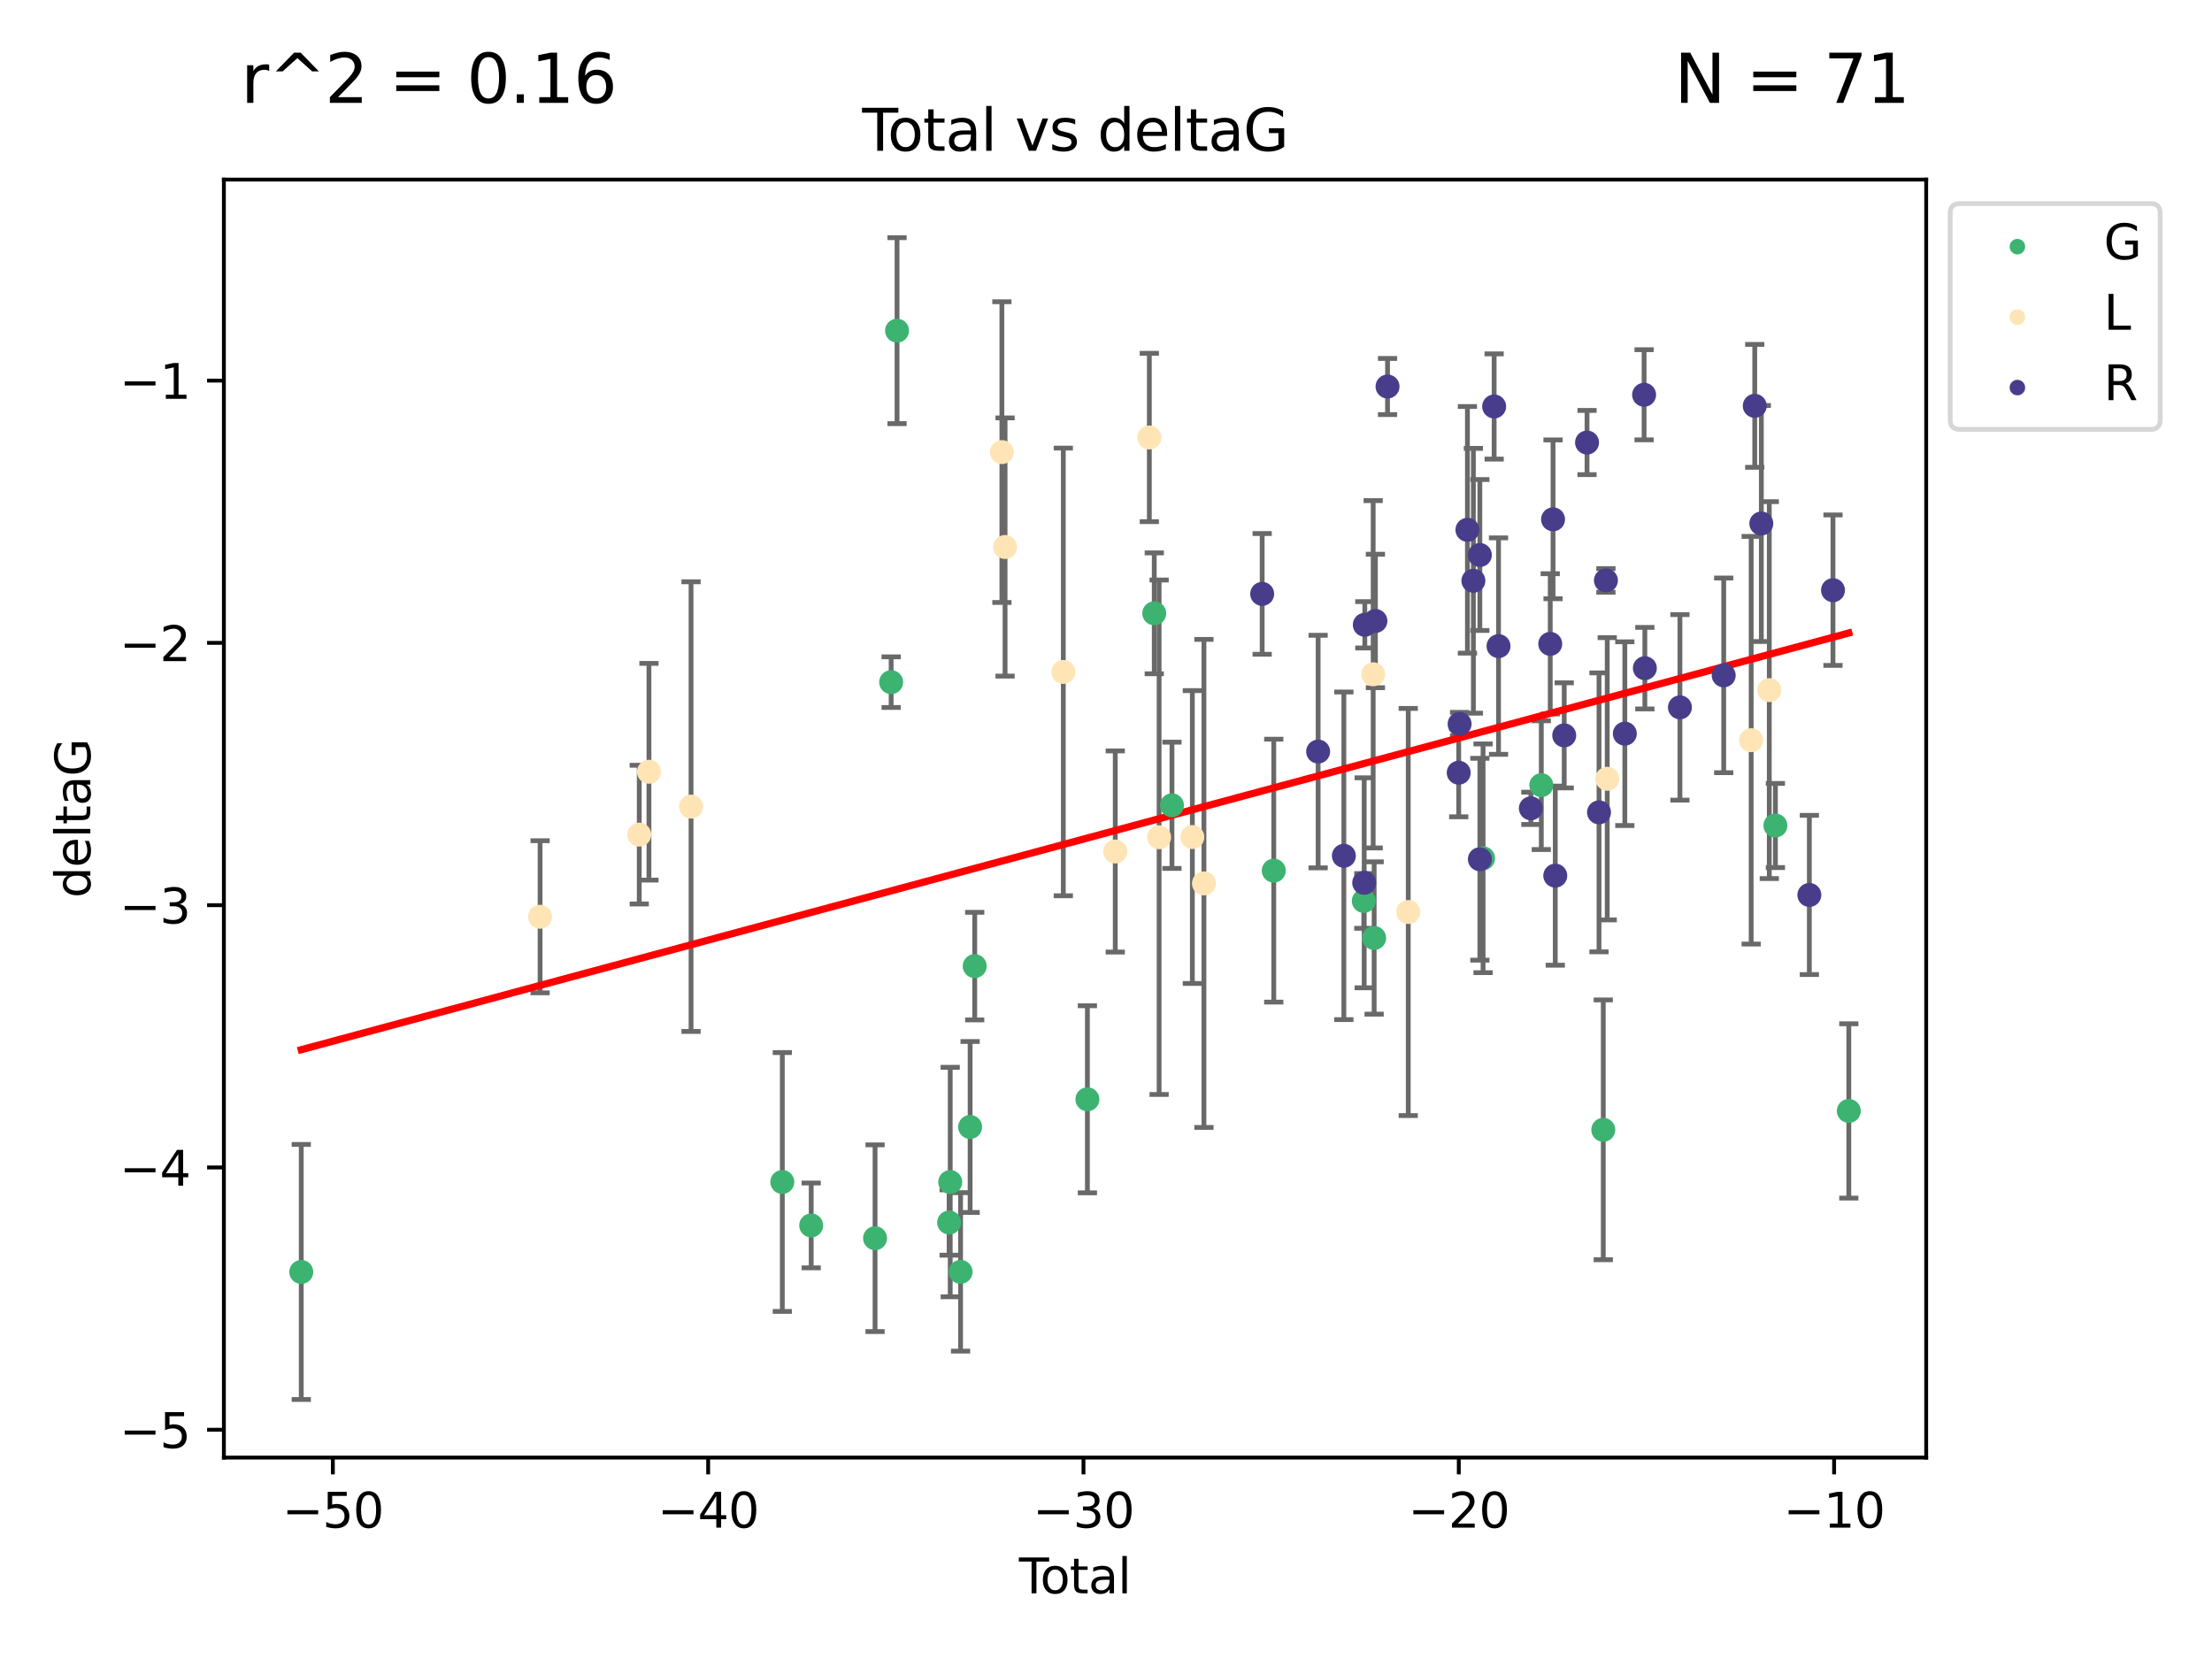 <?xml version="1.0" encoding="utf-8" standalone="no"?>
<!DOCTYPE svg PUBLIC "-//W3C//DTD SVG 1.1//EN"
  "http://www.w3.org/Graphics/SVG/1.1/DTD/svg11.dtd">
<svg xmlns:xlink="http://www.w3.org/1999/xlink" width="460.8pt" height="345.6pt" viewBox="0 0 460.8 345.6" xmlns="http://www.w3.org/2000/svg" version="1.1">
 <defs>
  <style type="text/css">*{stroke-linejoin: round; stroke-linecap: butt}</style>
 </defs>
 <g id="figure_1">
  <g id="patch_1">
   <path d="M 0 345.6 
L 460.8 345.6 
L 460.8 0 
L 0 0 
z
" style="fill: #ffffff"/>
  </g>
  <g id="axes_1">
   <g id="patch_2">
    <path d="M 46.64 303.64 
L 401.26 303.64 
L 401.26 37.411 
L 46.64 37.411 
z
" style="fill: #ffffff"/>
   </g>
   <g id="PathCollection_1">
    <defs>
     <path id="mbf9f045596" d="M 0 1.118 
C 0.297 1.118 0.581 1 0.791 0.791 
C 1 0.581 1.118 0.297 1.118 0 
C 1.118 -0.297 1 -0.581 0.791 -0.791 
C 0.581 -1 0.297 -1.118 0 -1.118 
C -0.297 -1.118 -0.581 -1 -0.791 -0.791 
C -1 -0.581 -1.118 -0.297 -1.118 0 
C -1.118 0.297 -1 0.581 -0.791 0.791 
C -0.581 1 -0.297 1.118 0 1.118 
z
" style="stroke: #3cb371"/>
    </defs>
    <g clip-path="url(#p5244c99618)">
     <use xlink:href="#mbf9f045596" x="62.759" y="264.972" style="fill: #3cb371; stroke: #3cb371"/>
     <use xlink:href="#mbf9f045596" x="162.97" y="246.229" style="fill: #3cb371; stroke: #3cb371"/>
     <use xlink:href="#mbf9f045596" x="168.987" y="255.28" style="fill: #3cb371; stroke: #3cb371"/>
     <use xlink:href="#mbf9f045596" x="182.29" y="257.942" style="fill: #3cb371; stroke: #3cb371"/>
     <use xlink:href="#mbf9f045596" x="185.642" y="142.106" style="fill: #3cb371; stroke: #3cb371"/>
     <use xlink:href="#mbf9f045596" x="186.871" y="68.883" style="fill: #3cb371; stroke: #3cb371"/>
     <use xlink:href="#mbf9f045596" x="197.722" y="254.674" style="fill: #3cb371; stroke: #3cb371"/>
     <use xlink:href="#mbf9f045596" x="197.948" y="246.241" style="fill: #3cb371; stroke: #3cb371"/>
     <use xlink:href="#mbf9f045596" x="200.104" y="264.956" style="fill: #3cb371; stroke: #3cb371"/>
     <use xlink:href="#mbf9f045596" x="202.094" y="234.768" style="fill: #3cb371; stroke: #3cb371"/>
     <use xlink:href="#mbf9f045596" x="203.051" y="201.259" style="fill: #3cb371; stroke: #3cb371"/>
     <use xlink:href="#mbf9f045596" x="226.525" y="229.002" style="fill: #3cb371; stroke: #3cb371"/>
     <use xlink:href="#mbf9f045596" x="240.454" y="127.765" style="fill: #3cb371; stroke: #3cb371"/>
     <use xlink:href="#mbf9f045596" x="244.141" y="167.759" style="fill: #3cb371; stroke: #3cb371"/>
     <use xlink:href="#mbf9f045596" x="265.348" y="181.37" style="fill: #3cb371; stroke: #3cb371"/>
     <use xlink:href="#mbf9f045596" x="284.105" y="187.683" style="fill: #3cb371; stroke: #3cb371"/>
     <use xlink:href="#mbf9f045596" x="286.259" y="195.399" style="fill: #3cb371; stroke: #3cb371"/>
     <use xlink:href="#mbf9f045596" x="308.95" y="178.803" style="fill: #3cb371; stroke: #3cb371"/>
     <use xlink:href="#mbf9f045596" x="321.082" y="163.562" style="fill: #3cb371; stroke: #3cb371"/>
     <use xlink:href="#mbf9f045596" x="333.992" y="235.362" style="fill: #3cb371; stroke: #3cb371"/>
     <use xlink:href="#mbf9f045596" x="369.849" y="171.969" style="fill: #3cb371; stroke: #3cb371"/>
     <use xlink:href="#mbf9f045596" x="385.141" y="231.428" style="fill: #3cb371; stroke: #3cb371"/>
    </g>
   </g>
   <g id="PathCollection_2">
    <defs>
     <path id="m7ba275713c" d="M 0 1.118 
C 0.297 1.118 0.581 1 0.791 0.791 
C 1 0.581 1.118 0.297 1.118 0 
C 1.118 -0.297 1 -0.581 0.791 -0.791 
C 0.581 -1 0.297 -1.118 0 -1.118 
C -0.297 -1.118 -0.581 -1 -0.791 -0.791 
C -1 -0.581 -1.118 -0.297 -1.118 0 
C -1.118 0.297 -1 0.581 -0.791 0.791 
C -0.581 1 -0.297 1.118 0 1.118 
z
" style="stroke: #ffe4b5"/>
    </defs>
    <g clip-path="url(#p5244c99618)">
     <use xlink:href="#m7ba275713c" x="112.511" y="190.979" style="fill: #ffe4b5; stroke: #ffe4b5"/>
     <use xlink:href="#m7ba275713c" x="133.166" y="173.867" style="fill: #ffe4b5; stroke: #ffe4b5"/>
     <use xlink:href="#m7ba275713c" x="135.189" y="160.77" style="fill: #ffe4b5; stroke: #ffe4b5"/>
     <use xlink:href="#m7ba275713c" x="143.957" y="168.033" style="fill: #ffe4b5; stroke: #ffe4b5"/>
     <use xlink:href="#m7ba275713c" x="208.711" y="94.182" style="fill: #ffe4b5; stroke: #ffe4b5"/>
     <use xlink:href="#m7ba275713c" x="209.373" y="113.949" style="fill: #ffe4b5; stroke: #ffe4b5"/>
     <use xlink:href="#m7ba275713c" x="221.507" y="139.975" style="fill: #ffe4b5; stroke: #ffe4b5"/>
     <use xlink:href="#m7ba275713c" x="232.33" y="177.38" style="fill: #ffe4b5; stroke: #ffe4b5"/>
     <use xlink:href="#m7ba275713c" x="239.428" y="91.135" style="fill: #ffe4b5; stroke: #ffe4b5"/>
     <use xlink:href="#m7ba275713c" x="241.466" y="174.414" style="fill: #ffe4b5; stroke: #ffe4b5"/>
     <use xlink:href="#m7ba275713c" x="248.388" y="174.371" style="fill: #ffe4b5; stroke: #ffe4b5"/>
     <use xlink:href="#m7ba275713c" x="250.804" y="184.029" style="fill: #ffe4b5; stroke: #ffe4b5"/>
     <use xlink:href="#m7ba275713c" x="286.057" y="140.463" style="fill: #ffe4b5; stroke: #ffe4b5"/>
     <use xlink:href="#m7ba275713c" x="293.363" y="189.987" style="fill: #ffe4b5; stroke: #ffe4b5"/>
     <use xlink:href="#m7ba275713c" x="334.815" y="162.236" style="fill: #ffe4b5; stroke: #ffe4b5"/>
     <use xlink:href="#m7ba275713c" x="364.8" y="154.198" style="fill: #ffe4b5; stroke: #ffe4b5"/>
     <use xlink:href="#m7ba275713c" x="368.576" y="143.764" style="fill: #ffe4b5; stroke: #ffe4b5"/>
    </g>
   </g>
   <g id="PathCollection_3">
    <defs>
     <path id="mc11addb0eb" d="M 0 1.118 
C 0.297 1.118 0.581 1 0.791 0.791 
C 1 0.581 1.118 0.297 1.118 0 
C 1.118 -0.297 1 -0.581 0.791 -0.791 
C 0.581 -1 0.297 -1.118 0 -1.118 
C -0.297 -1.118 -0.581 -1 -0.791 -0.791 
C -1 -0.581 -1.118 -0.297 -1.118 0 
C -1.118 0.297 -1 0.581 -0.791 0.791 
C -0.581 1 -0.297 1.118 0 1.118 
z
" style="stroke: #483d8b"/>
    </defs>
    <g clip-path="url(#p5244c99618)">
     <use xlink:href="#mc11addb0eb" x="262.933" y="123.719" style="fill: #483d8b; stroke: #483d8b"/>
     <use xlink:href="#mc11addb0eb" x="274.592" y="156.565" style="fill: #483d8b; stroke: #483d8b"/>
     <use xlink:href="#mc11addb0eb" x="279.951" y="178.28" style="fill: #483d8b; stroke: #483d8b"/>
     <use xlink:href="#mc11addb0eb" x="284.186" y="183.902" style="fill: #483d8b; stroke: #483d8b"/>
     <use xlink:href="#mc11addb0eb" x="284.314" y="130.157" style="fill: #483d8b; stroke: #483d8b"/>
     <use xlink:href="#mc11addb0eb" x="286.523" y="129.36" style="fill: #483d8b; stroke: #483d8b"/>
     <use xlink:href="#mc11addb0eb" x="289.049" y="80.519" style="fill: #483d8b; stroke: #483d8b"/>
     <use xlink:href="#mc11addb0eb" x="303.875" y="160.968" style="fill: #483d8b; stroke: #483d8b"/>
     <use xlink:href="#mc11addb0eb" x="304.061" y="150.812" style="fill: #483d8b; stroke: #483d8b"/>
     <use xlink:href="#mc11addb0eb" x="305.692" y="110.37" style="fill: #483d8b; stroke: #483d8b"/>
     <use xlink:href="#mc11addb0eb" x="306.933" y="120.983" style="fill: #483d8b; stroke: #483d8b"/>
     <use xlink:href="#mc11addb0eb" x="308.282" y="115.619" style="fill: #483d8b; stroke: #483d8b"/>
     <use xlink:href="#mc11addb0eb" x="308.284" y="178.995" style="fill: #483d8b; stroke: #483d8b"/>
     <use xlink:href="#mc11addb0eb" x="311.259" y="84.676" style="fill: #483d8b; stroke: #483d8b"/>
     <use xlink:href="#mc11addb0eb" x="312.17" y="134.596" style="fill: #483d8b; stroke: #483d8b"/>
     <use xlink:href="#mc11addb0eb" x="318.906" y="168.386" style="fill: #483d8b; stroke: #483d8b"/>
     <use xlink:href="#mc11addb0eb" x="322.942" y="134.129" style="fill: #483d8b; stroke: #483d8b"/>
     <use xlink:href="#mc11addb0eb" x="323.526" y="108.187" style="fill: #483d8b; stroke: #483d8b"/>
     <use xlink:href="#mc11addb0eb" x="323.993" y="182.412" style="fill: #483d8b; stroke: #483d8b"/>
     <use xlink:href="#mc11addb0eb" x="325.855" y="153.191" style="fill: #483d8b; stroke: #483d8b"/>
     <use xlink:href="#mc11addb0eb" x="330.608" y="92.189" style="fill: #483d8b; stroke: #483d8b"/>
     <use xlink:href="#mc11addb0eb" x="333.103" y="169.229" style="fill: #483d8b; stroke: #483d8b"/>
     <use xlink:href="#mc11addb0eb" x="334.543" y="120.915" style="fill: #483d8b; stroke: #483d8b"/>
     <use xlink:href="#mc11addb0eb" x="338.481" y="152.834" style="fill: #483d8b; stroke: #483d8b"/>
     <use xlink:href="#mc11addb0eb" x="342.495" y="82.238" style="fill: #483d8b; stroke: #483d8b"/>
     <use xlink:href="#mc11addb0eb" x="342.653" y="139.191" style="fill: #483d8b; stroke: #483d8b"/>
     <use xlink:href="#mc11addb0eb" x="349.96" y="147.356" style="fill: #483d8b; stroke: #483d8b"/>
     <use xlink:href="#mc11addb0eb" x="359.08" y="140.689" style="fill: #483d8b; stroke: #483d8b"/>
     <use xlink:href="#mc11addb0eb" x="365.545" y="84.549" style="fill: #483d8b; stroke: #483d8b"/>
     <use xlink:href="#mc11addb0eb" x="366.916" y="109.055" style="fill: #483d8b; stroke: #483d8b"/>
     <use xlink:href="#mc11addb0eb" x="376.92" y="186.434" style="fill: #483d8b; stroke: #483d8b"/>
     <use xlink:href="#mc11addb0eb" x="381.845" y="122.945" style="fill: #483d8b; stroke: #483d8b"/>
    </g>
   </g>
   <g id="matplotlib.axis_1">
    <g id="xtick_1">
     <g id="line2d_1">
      <defs>
       <path id="m399aff7e76" d="M 0 0 
L 0 3.5 
" style="stroke: #000000; stroke-width: 0.8"/>
      </defs>
      <g>
       <use xlink:href="#m399aff7e76" x="69.339" y="303.64" style="stroke: #000000; stroke-width: 0.8"/>
      </g>
     </g>
     <g id="text_1">
      <!-- −50 -->
      <g transform="translate(58.787 318.238)scale(0.1 -0.1)">
       <defs>
        <path id="DejaVuSans-2212" d="M 678 2272 
L 4684 2272 
L 4684 1741 
L 678 1741 
L 678 2272 
z
" transform="scale(0.016)"/>
        <path id="DejaVuSans-35" d="M 691 4666 
L 3169 4666 
L 3169 4134 
L 1269 4134 
L 1269 2991 
Q 1406 3038 1543 3061 
Q 1681 3084 1819 3084 
Q 2600 3084 3056 2656 
Q 3513 2228 3513 1497 
Q 3513 744 3044 326 
Q 2575 -91 1722 -91 
Q 1428 -91 1123 -41 
Q 819 9 494 109 
L 494 744 
Q 775 591 1075 516 
Q 1375 441 1709 441 
Q 2250 441 2565 725 
Q 2881 1009 2881 1497 
Q 2881 1984 2565 2268 
Q 2250 2553 1709 2553 
Q 1456 2553 1204 2497 
Q 953 2441 691 2322 
L 691 4666 
z
" transform="scale(0.016)"/>
        <path id="DejaVuSans-30" d="M 2034 4250 
Q 1547 4250 1301 3770 
Q 1056 3291 1056 2328 
Q 1056 1369 1301 889 
Q 1547 409 2034 409 
Q 2525 409 2770 889 
Q 3016 1369 3016 2328 
Q 3016 3291 2770 3770 
Q 2525 4250 2034 4250 
z
M 2034 4750 
Q 2819 4750 3233 4129 
Q 3647 3509 3647 2328 
Q 3647 1150 3233 529 
Q 2819 -91 2034 -91 
Q 1250 -91 836 529 
Q 422 1150 422 2328 
Q 422 3509 836 4129 
Q 1250 4750 2034 4750 
z
" transform="scale(0.016)"/>
       </defs>
       <use xlink:href="#DejaVuSans-2212"/>
       <use xlink:href="#DejaVuSans-35" x="83.789"/>
       <use xlink:href="#DejaVuSans-30" x="147.412"/>
      </g>
     </g>
    </g>
    <g id="xtick_2">
     <g id="line2d_2">
      <g>
       <use xlink:href="#m399aff7e76" x="147.523" y="303.64" style="stroke: #000000; stroke-width: 0.8"/>
      </g>
     </g>
     <g id="text_2">
      <!-- −40 -->
      <g transform="translate(136.971 318.238)scale(0.1 -0.1)">
       <defs>
        <path id="DejaVuSans-34" d="M 2419 4116 
L 825 1625 
L 2419 1625 
L 2419 4116 
z
M 2253 4666 
L 3047 4666 
L 3047 1625 
L 3713 1625 
L 3713 1100 
L 3047 1100 
L 3047 0 
L 2419 0 
L 2419 1100 
L 313 1100 
L 313 1709 
L 2253 4666 
z
" transform="scale(0.016)"/>
       </defs>
       <use xlink:href="#DejaVuSans-2212"/>
       <use xlink:href="#DejaVuSans-34" x="83.789"/>
       <use xlink:href="#DejaVuSans-30" x="147.412"/>
      </g>
     </g>
    </g>
    <g id="xtick_3">
     <g id="line2d_3">
      <g>
       <use xlink:href="#m399aff7e76" x="225.708" y="303.64" style="stroke: #000000; stroke-width: 0.8"/>
      </g>
     </g>
     <g id="text_3">
      <!-- −30 -->
      <g transform="translate(215.155 318.238)scale(0.1 -0.1)">
       <defs>
        <path id="DejaVuSans-33" d="M 2597 2516 
Q 3050 2419 3304 2112 
Q 3559 1806 3559 1356 
Q 3559 666 3084 287 
Q 2609 -91 1734 -91 
Q 1441 -91 1130 -33 
Q 819 25 488 141 
L 488 750 
Q 750 597 1062 519 
Q 1375 441 1716 441 
Q 2309 441 2620 675 
Q 2931 909 2931 1356 
Q 2931 1769 2642 2001 
Q 2353 2234 1838 2234 
L 1294 2234 
L 1294 2753 
L 1863 2753 
Q 2328 2753 2575 2939 
Q 2822 3125 2822 3475 
Q 2822 3834 2567 4026 
Q 2313 4219 1838 4219 
Q 1578 4219 1281 4162 
Q 984 4106 628 3988 
L 628 4550 
Q 988 4650 1302 4700 
Q 1616 4750 1894 4750 
Q 2613 4750 3031 4423 
Q 3450 4097 3450 3541 
Q 3450 3153 3228 2886 
Q 3006 2619 2597 2516 
z
" transform="scale(0.016)"/>
       </defs>
       <use xlink:href="#DejaVuSans-2212"/>
       <use xlink:href="#DejaVuSans-33" x="83.789"/>
       <use xlink:href="#DejaVuSans-30" x="147.412"/>
      </g>
     </g>
    </g>
    <g id="xtick_4">
     <g id="line2d_4">
      <g>
       <use xlink:href="#m399aff7e76" x="303.892" y="303.64" style="stroke: #000000; stroke-width: 0.8"/>
      </g>
     </g>
     <g id="text_4">
      <!-- −20 -->
      <g transform="translate(293.34 318.238)scale(0.1 -0.1)">
       <defs>
        <path id="DejaVuSans-32" d="M 1228 531 
L 3431 531 
L 3431 0 
L 469 0 
L 469 531 
Q 828 903 1448 1529 
Q 2069 2156 2228 2338 
Q 2531 2678 2651 2914 
Q 2772 3150 2772 3378 
Q 2772 3750 2511 3984 
Q 2250 4219 1831 4219 
Q 1534 4219 1204 4116 
Q 875 4013 500 3803 
L 500 4441 
Q 881 4594 1212 4672 
Q 1544 4750 1819 4750 
Q 2544 4750 2975 4387 
Q 3406 4025 3406 3419 
Q 3406 3131 3298 2873 
Q 3191 2616 2906 2266 
Q 2828 2175 2409 1742 
Q 1991 1309 1228 531 
z
" transform="scale(0.016)"/>
       </defs>
       <use xlink:href="#DejaVuSans-2212"/>
       <use xlink:href="#DejaVuSans-32" x="83.789"/>
       <use xlink:href="#DejaVuSans-30" x="147.412"/>
      </g>
     </g>
    </g>
    <g id="xtick_5">
     <g id="line2d_5">
      <g>
       <use xlink:href="#m399aff7e76" x="382.076" y="303.64" style="stroke: #000000; stroke-width: 0.8"/>
      </g>
     </g>
     <g id="text_5">
      <!-- −10 -->
      <g transform="translate(371.524 318.238)scale(0.1 -0.1)">
       <defs>
        <path id="DejaVuSans-31" d="M 794 531 
L 1825 531 
L 1825 4091 
L 703 3866 
L 703 4441 
L 1819 4666 
L 2450 4666 
L 2450 531 
L 3481 531 
L 3481 0 
L 794 0 
L 794 531 
z
" transform="scale(0.016)"/>
       </defs>
       <use xlink:href="#DejaVuSans-2212"/>
       <use xlink:href="#DejaVuSans-31" x="83.789"/>
       <use xlink:href="#DejaVuSans-30" x="147.412"/>
      </g>
     </g>
    </g>
    <g id="text_6">
     <!-- Total -->
     <g transform="translate(212.273 331.917)scale(0.1 -0.1)">
      <defs>
       <path id="DejaVuSans-54" d="M -19 4666 
L 3928 4666 
L 3928 4134 
L 2272 4134 
L 2272 0 
L 1638 0 
L 1638 4134 
L -19 4134 
L -19 4666 
z
" transform="scale(0.016)"/>
       <path id="DejaVuSans-6f" d="M 1959 3097 
Q 1497 3097 1228 2736 
Q 959 2375 959 1747 
Q 959 1119 1226 758 
Q 1494 397 1959 397 
Q 2419 397 2687 759 
Q 2956 1122 2956 1747 
Q 2956 2369 2687 2733 
Q 2419 3097 1959 3097 
z
M 1959 3584 
Q 2709 3584 3137 3096 
Q 3566 2609 3566 1747 
Q 3566 888 3137 398 
Q 2709 -91 1959 -91 
Q 1206 -91 779 398 
Q 353 888 353 1747 
Q 353 2609 779 3096 
Q 1206 3584 1959 3584 
z
" transform="scale(0.016)"/>
       <path id="DejaVuSans-74" d="M 1172 4494 
L 1172 3500 
L 2356 3500 
L 2356 3053 
L 1172 3053 
L 1172 1153 
Q 1172 725 1289 603 
Q 1406 481 1766 481 
L 2356 481 
L 2356 0 
L 1766 0 
Q 1100 0 847 248 
Q 594 497 594 1153 
L 594 3053 
L 172 3053 
L 172 3500 
L 594 3500 
L 594 4494 
L 1172 4494 
z
" transform="scale(0.016)"/>
       <path id="DejaVuSans-61" d="M 2194 1759 
Q 1497 1759 1228 1600 
Q 959 1441 959 1056 
Q 959 750 1161 570 
Q 1363 391 1709 391 
Q 2188 391 2477 730 
Q 2766 1069 2766 1631 
L 2766 1759 
L 2194 1759 
z
M 3341 1997 
L 3341 0 
L 2766 0 
L 2766 531 
Q 2569 213 2275 61 
Q 1981 -91 1556 -91 
Q 1019 -91 701 211 
Q 384 513 384 1019 
Q 384 1609 779 1909 
Q 1175 2209 1959 2209 
L 2766 2209 
L 2766 2266 
Q 2766 2663 2505 2880 
Q 2244 3097 1772 3097 
Q 1472 3097 1187 3025 
Q 903 2953 641 2809 
L 641 3341 
Q 956 3463 1253 3523 
Q 1550 3584 1831 3584 
Q 2591 3584 2966 3190 
Q 3341 2797 3341 1997 
z
" transform="scale(0.016)"/>
       <path id="DejaVuSans-6c" d="M 603 4863 
L 1178 4863 
L 1178 0 
L 603 0 
L 603 4863 
z
" transform="scale(0.016)"/>
      </defs>
      <use xlink:href="#DejaVuSans-54"/>
      <use xlink:href="#DejaVuSans-6f" x="44.084"/>
      <use xlink:href="#DejaVuSans-74" x="105.266"/>
      <use xlink:href="#DejaVuSans-61" x="144.475"/>
      <use xlink:href="#DejaVuSans-6c" x="205.754"/>
     </g>
    </g>
   </g>
   <g id="matplotlib.axis_2">
    <g id="ytick_1">
     <g id="line2d_6">
      <defs>
       <path id="m9fe545cbbc" d="M 0 0 
L -3.5 0 
" style="stroke: #000000; stroke-width: 0.8"/>
      </defs>
      <g>
       <use xlink:href="#m9fe545cbbc" x="46.64" y="297.844" style="stroke: #000000; stroke-width: 0.8"/>
      </g>
     </g>
     <g id="text_7">
      <!-- −5 -->
      <g transform="translate(24.898 301.643)scale(0.1 -0.1)">
       <use xlink:href="#DejaVuSans-2212"/>
       <use xlink:href="#DejaVuSans-35" x="83.789"/>
      </g>
     </g>
    </g>
    <g id="ytick_2">
     <g id="line2d_7">
      <g>
       <use xlink:href="#m9fe545cbbc" x="46.64" y="243.204" style="stroke: #000000; stroke-width: 0.8"/>
      </g>
     </g>
     <g id="text_8">
      <!-- −4 -->
      <g transform="translate(24.898 247.003)scale(0.1 -0.1)">
       <use xlink:href="#DejaVuSans-2212"/>
       <use xlink:href="#DejaVuSans-34" x="83.789"/>
      </g>
     </g>
    </g>
    <g id="ytick_3">
     <g id="line2d_8">
      <g>
       <use xlink:href="#m9fe545cbbc" x="46.64" y="188.564" style="stroke: #000000; stroke-width: 0.8"/>
      </g>
     </g>
     <g id="text_9">
      <!-- −3 -->
      <g transform="translate(24.898 192.364)scale(0.1 -0.1)">
       <use xlink:href="#DejaVuSans-2212"/>
       <use xlink:href="#DejaVuSans-33" x="83.789"/>
      </g>
     </g>
    </g>
    <g id="ytick_4">
     <g id="line2d_9">
      <g>
       <use xlink:href="#m9fe545cbbc" x="46.64" y="133.924" style="stroke: #000000; stroke-width: 0.8"/>
      </g>
     </g>
     <g id="text_10">
      <!-- −2 -->
      <g transform="translate(24.898 137.724)scale(0.1 -0.1)">
       <use xlink:href="#DejaVuSans-2212"/>
       <use xlink:href="#DejaVuSans-32" x="83.789"/>
      </g>
     </g>
    </g>
    <g id="ytick_5">
     <g id="line2d_10">
      <g>
       <use xlink:href="#m9fe545cbbc" x="46.64" y="79.284" style="stroke: #000000; stroke-width: 0.8"/>
      </g>
     </g>
     <g id="text_11">
      <!-- −1 -->
      <g transform="translate(24.898 83.084)scale(0.1 -0.1)">
       <use xlink:href="#DejaVuSans-2212"/>
       <use xlink:href="#DejaVuSans-31" x="83.789"/>
      </g>
     </g>
    </g>
    <g id="text_12">
     <!-- deltaG -->
     <g transform="translate(18.818 187.064)rotate(-90)scale(0.1 -0.1)">
      <defs>
       <path id="DejaVuSans-64" d="M 2906 2969 
L 2906 4863 
L 3481 4863 
L 3481 0 
L 2906 0 
L 2906 525 
Q 2725 213 2448 61 
Q 2172 -91 1784 -91 
Q 1150 -91 751 415 
Q 353 922 353 1747 
Q 353 2572 751 3078 
Q 1150 3584 1784 3584 
Q 2172 3584 2448 3432 
Q 2725 3281 2906 2969 
z
M 947 1747 
Q 947 1113 1208 752 
Q 1469 391 1925 391 
Q 2381 391 2643 752 
Q 2906 1113 2906 1747 
Q 2906 2381 2643 2742 
Q 2381 3103 1925 3103 
Q 1469 3103 1208 2742 
Q 947 2381 947 1747 
z
" transform="scale(0.016)"/>
       <path id="DejaVuSans-65" d="M 3597 1894 
L 3597 1613 
L 953 1613 
Q 991 1019 1311 708 
Q 1631 397 2203 397 
Q 2534 397 2845 478 
Q 3156 559 3463 722 
L 3463 178 
Q 3153 47 2828 -22 
Q 2503 -91 2169 -91 
Q 1331 -91 842 396 
Q 353 884 353 1716 
Q 353 2575 817 3079 
Q 1281 3584 2069 3584 
Q 2775 3584 3186 3129 
Q 3597 2675 3597 1894 
z
M 3022 2063 
Q 3016 2534 2758 2815 
Q 2500 3097 2075 3097 
Q 1594 3097 1305 2825 
Q 1016 2553 972 2059 
L 3022 2063 
z
" transform="scale(0.016)"/>
       <path id="DejaVuSans-47" d="M 3809 666 
L 3809 1919 
L 2778 1919 
L 2778 2438 
L 4434 2438 
L 4434 434 
Q 4069 175 3628 42 
Q 3188 -91 2688 -91 
Q 1594 -91 976 548 
Q 359 1188 359 2328 
Q 359 3472 976 4111 
Q 1594 4750 2688 4750 
Q 3144 4750 3555 4637 
Q 3966 4525 4313 4306 
L 4313 3634 
Q 3963 3931 3569 4081 
Q 3175 4231 2741 4231 
Q 1884 4231 1454 3753 
Q 1025 3275 1025 2328 
Q 1025 1384 1454 906 
Q 1884 428 2741 428 
Q 3075 428 3337 486 
Q 3600 544 3809 666 
z
" transform="scale(0.016)"/>
      </defs>
      <use xlink:href="#DejaVuSans-64"/>
      <use xlink:href="#DejaVuSans-65" x="63.477"/>
      <use xlink:href="#DejaVuSans-6c" x="125"/>
      <use xlink:href="#DejaVuSans-74" x="152.783"/>
      <use xlink:href="#DejaVuSans-61" x="191.992"/>
      <use xlink:href="#DejaVuSans-47" x="253.271"/>
     </g>
    </g>
   </g>
   <g id="LineCollection_1">
    <path d="M 62.759 291.539 
L 62.759 238.405 
" clip-path="url(#p5244c99618)" style="fill: none; stroke: #696969"/>
    <path d="M 162.97 273.192 
L 162.97 219.267 
" clip-path="url(#p5244c99618)" style="fill: none; stroke: #696969"/>
    <path d="M 168.987 264.116 
L 168.987 246.445 
" clip-path="url(#p5244c99618)" style="fill: none; stroke: #696969"/>
    <path d="M 182.29 277.391 
L 182.29 238.493 
" clip-path="url(#p5244c99618)" style="fill: none; stroke: #696969"/>
    <path d="M 185.642 147.375 
L 185.642 136.837 
" clip-path="url(#p5244c99618)" style="fill: none; stroke: #696969"/>
    <path d="M 186.871 88.254 
L 186.871 49.513 
" clip-path="url(#p5244c99618)" style="fill: none; stroke: #696969"/>
    <path d="M 197.722 261.477 
L 197.722 247.87 
" clip-path="url(#p5244c99618)" style="fill: none; stroke: #696969"/>
    <path d="M 197.948 270.142 
L 197.948 222.34 
" clip-path="url(#p5244c99618)" style="fill: none; stroke: #696969"/>
    <path d="M 200.104 281.463 
L 200.104 248.45 
" clip-path="url(#p5244c99618)" style="fill: none; stroke: #696969"/>
    <path d="M 202.094 252.578 
L 202.094 216.959 
" clip-path="url(#p5244c99618)" style="fill: none; stroke: #696969"/>
    <path d="M 203.051 212.466 
L 203.051 190.051 
" clip-path="url(#p5244c99618)" style="fill: none; stroke: #696969"/>
    <path d="M 226.525 248.489 
L 226.525 209.516 
" clip-path="url(#p5244c99618)" style="fill: none; stroke: #696969"/>
    <path d="M 240.454 140.357 
L 240.454 115.174 
" clip-path="url(#p5244c99618)" style="fill: none; stroke: #696969"/>
    <path d="M 244.141 180.911 
L 244.141 154.608 
" clip-path="url(#p5244c99618)" style="fill: none; stroke: #696969"/>
    <path d="M 265.348 208.753 
L 265.348 153.986 
" clip-path="url(#p5244c99618)" style="fill: none; stroke: #696969"/>
    <path d="M 284.105 193.382 
L 284.105 181.984 
" clip-path="url(#p5244c99618)" style="fill: none; stroke: #696969"/>
    <path d="M 286.259 211.267 
L 286.259 179.53 
" clip-path="url(#p5244c99618)" style="fill: none; stroke: #696969"/>
    <path d="M 308.95 202.627 
L 308.95 154.978 
" clip-path="url(#p5244c99618)" style="fill: none; stroke: #696969"/>
    <path d="M 321.082 176.973 
L 321.082 150.151 
" clip-path="url(#p5244c99618)" style="fill: none; stroke: #696969"/>
    <path d="M 333.992 262.421 
L 333.992 208.303 
" clip-path="url(#p5244c99618)" style="fill: none; stroke: #696969"/>
    <path d="M 369.849 180.734 
L 369.849 163.205 
" clip-path="url(#p5244c99618)" style="fill: none; stroke: #696969"/>
    <path d="M 385.141 249.586 
L 385.141 213.27 
" clip-path="url(#p5244c99618)" style="fill: none; stroke: #696969"/>
   </g>
   <g id="line2d_11">
    <defs>
     <path id="m1051252f61" d="M 2 0 
L -2 -0 
" style="stroke: #696969"/>
    </defs>
    <g clip-path="url(#p5244c99618)">
     <use xlink:href="#m1051252f61" x="62.759" y="291.539" style="fill: #696969; stroke: #696969"/>
     <use xlink:href="#m1051252f61" x="162.97" y="273.192" style="fill: #696969; stroke: #696969"/>
     <use xlink:href="#m1051252f61" x="168.987" y="264.116" style="fill: #696969; stroke: #696969"/>
     <use xlink:href="#m1051252f61" x="182.29" y="277.391" style="fill: #696969; stroke: #696969"/>
     <use xlink:href="#m1051252f61" x="185.642" y="147.375" style="fill: #696969; stroke: #696969"/>
     <use xlink:href="#m1051252f61" x="186.871" y="88.254" style="fill: #696969; stroke: #696969"/>
     <use xlink:href="#m1051252f61" x="197.722" y="261.477" style="fill: #696969; stroke: #696969"/>
     <use xlink:href="#m1051252f61" x="197.948" y="270.142" style="fill: #696969; stroke: #696969"/>
     <use xlink:href="#m1051252f61" x="200.104" y="281.463" style="fill: #696969; stroke: #696969"/>
     <use xlink:href="#m1051252f61" x="202.094" y="252.578" style="fill: #696969; stroke: #696969"/>
     <use xlink:href="#m1051252f61" x="203.051" y="212.466" style="fill: #696969; stroke: #696969"/>
     <use xlink:href="#m1051252f61" x="226.525" y="248.489" style="fill: #696969; stroke: #696969"/>
     <use xlink:href="#m1051252f61" x="240.454" y="140.357" style="fill: #696969; stroke: #696969"/>
     <use xlink:href="#m1051252f61" x="244.141" y="180.911" style="fill: #696969; stroke: #696969"/>
     <use xlink:href="#m1051252f61" x="265.348" y="208.753" style="fill: #696969; stroke: #696969"/>
     <use xlink:href="#m1051252f61" x="284.105" y="193.382" style="fill: #696969; stroke: #696969"/>
     <use xlink:href="#m1051252f61" x="286.259" y="211.267" style="fill: #696969; stroke: #696969"/>
     <use xlink:href="#m1051252f61" x="308.95" y="202.627" style="fill: #696969; stroke: #696969"/>
     <use xlink:href="#m1051252f61" x="321.082" y="176.973" style="fill: #696969; stroke: #696969"/>
     <use xlink:href="#m1051252f61" x="333.992" y="262.421" style="fill: #696969; stroke: #696969"/>
     <use xlink:href="#m1051252f61" x="369.849" y="180.734" style="fill: #696969; stroke: #696969"/>
     <use xlink:href="#m1051252f61" x="385.141" y="249.586" style="fill: #696969; stroke: #696969"/>
    </g>
   </g>
   <g id="line2d_12">
    <g clip-path="url(#p5244c99618)">
     <use xlink:href="#m1051252f61" x="62.759" y="238.405" style="fill: #696969; stroke: #696969"/>
     <use xlink:href="#m1051252f61" x="162.97" y="219.267" style="fill: #696969; stroke: #696969"/>
     <use xlink:href="#m1051252f61" x="168.987" y="246.445" style="fill: #696969; stroke: #696969"/>
     <use xlink:href="#m1051252f61" x="182.29" y="238.493" style="fill: #696969; stroke: #696969"/>
     <use xlink:href="#m1051252f61" x="185.642" y="136.837" style="fill: #696969; stroke: #696969"/>
     <use xlink:href="#m1051252f61" x="186.871" y="49.513" style="fill: #696969; stroke: #696969"/>
     <use xlink:href="#m1051252f61" x="197.722" y="247.87" style="fill: #696969; stroke: #696969"/>
     <use xlink:href="#m1051252f61" x="197.948" y="222.34" style="fill: #696969; stroke: #696969"/>
     <use xlink:href="#m1051252f61" x="200.104" y="248.45" style="fill: #696969; stroke: #696969"/>
     <use xlink:href="#m1051252f61" x="202.094" y="216.959" style="fill: #696969; stroke: #696969"/>
     <use xlink:href="#m1051252f61" x="203.051" y="190.051" style="fill: #696969; stroke: #696969"/>
     <use xlink:href="#m1051252f61" x="226.525" y="209.516" style="fill: #696969; stroke: #696969"/>
     <use xlink:href="#m1051252f61" x="240.454" y="115.174" style="fill: #696969; stroke: #696969"/>
     <use xlink:href="#m1051252f61" x="244.141" y="154.608" style="fill: #696969; stroke: #696969"/>
     <use xlink:href="#m1051252f61" x="265.348" y="153.986" style="fill: #696969; stroke: #696969"/>
     <use xlink:href="#m1051252f61" x="284.105" y="181.984" style="fill: #696969; stroke: #696969"/>
     <use xlink:href="#m1051252f61" x="286.259" y="179.53" style="fill: #696969; stroke: #696969"/>
     <use xlink:href="#m1051252f61" x="308.95" y="154.978" style="fill: #696969; stroke: #696969"/>
     <use xlink:href="#m1051252f61" x="321.082" y="150.151" style="fill: #696969; stroke: #696969"/>
     <use xlink:href="#m1051252f61" x="333.992" y="208.303" style="fill: #696969; stroke: #696969"/>
     <use xlink:href="#m1051252f61" x="369.849" y="163.205" style="fill: #696969; stroke: #696969"/>
     <use xlink:href="#m1051252f61" x="385.141" y="213.27" style="fill: #696969; stroke: #696969"/>
    </g>
   </g>
   <g id="LineCollection_2">
    <path d="M 112.511 206.826 
L 112.511 175.132 
" clip-path="url(#p5244c99618)" style="fill: none; stroke: #696969"/>
    <path d="M 133.166 188.312 
L 133.166 159.422 
" clip-path="url(#p5244c99618)" style="fill: none; stroke: #696969"/>
    <path d="M 135.189 183.34 
L 135.189 138.199 
" clip-path="url(#p5244c99618)" style="fill: none; stroke: #696969"/>
    <path d="M 143.957 214.868 
L 143.957 121.197 
" clip-path="url(#p5244c99618)" style="fill: none; stroke: #696969"/>
    <path d="M 208.711 125.503 
L 208.711 62.861 
" clip-path="url(#p5244c99618)" style="fill: none; stroke: #696969"/>
    <path d="M 209.373 140.845 
L 209.373 87.053 
" clip-path="url(#p5244c99618)" style="fill: none; stroke: #696969"/>
    <path d="M 221.507 186.607 
L 221.507 93.342 
" clip-path="url(#p5244c99618)" style="fill: none; stroke: #696969"/>
    <path d="M 232.33 198.329 
L 232.33 156.431 
" clip-path="url(#p5244c99618)" style="fill: none; stroke: #696969"/>
    <path d="M 239.428 108.672 
L 239.428 73.597 
" clip-path="url(#p5244c99618)" style="fill: none; stroke: #696969"/>
    <path d="M 241.466 227.997 
L 241.466 120.83 
" clip-path="url(#p5244c99618)" style="fill: none; stroke: #696969"/>
    <path d="M 248.388 204.872 
L 248.388 143.869 
" clip-path="url(#p5244c99618)" style="fill: none; stroke: #696969"/>
    <path d="M 250.804 234.864 
L 250.804 133.193 
" clip-path="url(#p5244c99618)" style="fill: none; stroke: #696969"/>
    <path d="M 286.057 176.639 
L 286.057 104.287 
" clip-path="url(#p5244c99618)" style="fill: none; stroke: #696969"/>
    <path d="M 293.363 232.396 
L 293.363 147.578 
" clip-path="url(#p5244c99618)" style="fill: none; stroke: #696969"/>
    <path d="M 334.815 191.641 
L 334.815 132.832 
" clip-path="url(#p5244c99618)" style="fill: none; stroke: #696969"/>
    <path d="M 364.8 196.659 
L 364.8 111.737 
" clip-path="url(#p5244c99618)" style="fill: none; stroke: #696969"/>
    <path d="M 368.576 183.021 
L 368.576 104.507 
" clip-path="url(#p5244c99618)" style="fill: none; stroke: #696969"/>
   </g>
   <g id="line2d_13">
    <g clip-path="url(#p5244c99618)">
     <use xlink:href="#m1051252f61" x="112.511" y="206.826" style="fill: #696969; stroke: #696969"/>
     <use xlink:href="#m1051252f61" x="133.166" y="188.312" style="fill: #696969; stroke: #696969"/>
     <use xlink:href="#m1051252f61" x="135.189" y="183.34" style="fill: #696969; stroke: #696969"/>
     <use xlink:href="#m1051252f61" x="143.957" y="214.868" style="fill: #696969; stroke: #696969"/>
     <use xlink:href="#m1051252f61" x="208.711" y="125.503" style="fill: #696969; stroke: #696969"/>
     <use xlink:href="#m1051252f61" x="209.373" y="140.845" style="fill: #696969; stroke: #696969"/>
     <use xlink:href="#m1051252f61" x="221.507" y="186.607" style="fill: #696969; stroke: #696969"/>
     <use xlink:href="#m1051252f61" x="232.33" y="198.329" style="fill: #696969; stroke: #696969"/>
     <use xlink:href="#m1051252f61" x="239.428" y="108.672" style="fill: #696969; stroke: #696969"/>
     <use xlink:href="#m1051252f61" x="241.466" y="227.997" style="fill: #696969; stroke: #696969"/>
     <use xlink:href="#m1051252f61" x="248.388" y="204.872" style="fill: #696969; stroke: #696969"/>
     <use xlink:href="#m1051252f61" x="250.804" y="234.864" style="fill: #696969; stroke: #696969"/>
     <use xlink:href="#m1051252f61" x="286.057" y="176.639" style="fill: #696969; stroke: #696969"/>
     <use xlink:href="#m1051252f61" x="293.363" y="232.396" style="fill: #696969; stroke: #696969"/>
     <use xlink:href="#m1051252f61" x="334.815" y="191.641" style="fill: #696969; stroke: #696969"/>
     <use xlink:href="#m1051252f61" x="364.8" y="196.659" style="fill: #696969; stroke: #696969"/>
     <use xlink:href="#m1051252f61" x="368.576" y="183.021" style="fill: #696969; stroke: #696969"/>
    </g>
   </g>
   <g id="line2d_14">
    <g clip-path="url(#p5244c99618)">
     <use xlink:href="#m1051252f61" x="112.511" y="175.132" style="fill: #696969; stroke: #696969"/>
     <use xlink:href="#m1051252f61" x="133.166" y="159.422" style="fill: #696969; stroke: #696969"/>
     <use xlink:href="#m1051252f61" x="135.189" y="138.199" style="fill: #696969; stroke: #696969"/>
     <use xlink:href="#m1051252f61" x="143.957" y="121.197" style="fill: #696969; stroke: #696969"/>
     <use xlink:href="#m1051252f61" x="208.711" y="62.861" style="fill: #696969; stroke: #696969"/>
     <use xlink:href="#m1051252f61" x="209.373" y="87.053" style="fill: #696969; stroke: #696969"/>
     <use xlink:href="#m1051252f61" x="221.507" y="93.342" style="fill: #696969; stroke: #696969"/>
     <use xlink:href="#m1051252f61" x="232.33" y="156.431" style="fill: #696969; stroke: #696969"/>
     <use xlink:href="#m1051252f61" x="239.428" y="73.597" style="fill: #696969; stroke: #696969"/>
     <use xlink:href="#m1051252f61" x="241.466" y="120.83" style="fill: #696969; stroke: #696969"/>
     <use xlink:href="#m1051252f61" x="248.388" y="143.869" style="fill: #696969; stroke: #696969"/>
     <use xlink:href="#m1051252f61" x="250.804" y="133.193" style="fill: #696969; stroke: #696969"/>
     <use xlink:href="#m1051252f61" x="286.057" y="104.287" style="fill: #696969; stroke: #696969"/>
     <use xlink:href="#m1051252f61" x="293.363" y="147.578" style="fill: #696969; stroke: #696969"/>
     <use xlink:href="#m1051252f61" x="334.815" y="132.832" style="fill: #696969; stroke: #696969"/>
     <use xlink:href="#m1051252f61" x="364.8" y="111.737" style="fill: #696969; stroke: #696969"/>
     <use xlink:href="#m1051252f61" x="368.576" y="104.507" style="fill: #696969; stroke: #696969"/>
    </g>
   </g>
   <g id="LineCollection_3">
    <path d="M 262.933 136.293 
L 262.933 111.145 
" clip-path="url(#p5244c99618)" style="fill: none; stroke: #696969"/>
    <path d="M 274.592 180.789 
L 274.592 132.341 
" clip-path="url(#p5244c99618)" style="fill: none; stroke: #696969"/>
    <path d="M 279.951 212.404 
L 279.951 144.157 
" clip-path="url(#p5244c99618)" style="fill: none; stroke: #696969"/>
    <path d="M 284.186 205.775 
L 284.186 162.029 
" clip-path="url(#p5244c99618)" style="fill: none; stroke: #696969"/>
    <path d="M 284.314 134.982 
L 284.314 125.331 
" clip-path="url(#p5244c99618)" style="fill: none; stroke: #696969"/>
    <path d="M 286.523 143.26 
L 286.523 115.46 
" clip-path="url(#p5244c99618)" style="fill: none; stroke: #696969"/>
    <path d="M 289.049 86.364 
L 289.049 74.673 
" clip-path="url(#p5244c99618)" style="fill: none; stroke: #696969"/>
    <path d="M 303.875 170.151 
L 303.875 151.784 
" clip-path="url(#p5244c99618)" style="fill: none; stroke: #696969"/>
    <path d="M 304.061 153.224 
L 304.061 148.399 
" clip-path="url(#p5244c99618)" style="fill: none; stroke: #696969"/>
    <path d="M 305.692 136.06 
L 305.692 84.68 
" clip-path="url(#p5244c99618)" style="fill: none; stroke: #696969"/>
    <path d="M 306.933 148.567 
L 306.933 93.4 
" clip-path="url(#p5244c99618)" style="fill: none; stroke: #696969"/>
    <path d="M 308.282 131.34 
L 308.282 99.898 
" clip-path="url(#p5244c99618)" style="fill: none; stroke: #696969"/>
    <path d="M 308.284 200.019 
L 308.284 157.97 
" clip-path="url(#p5244c99618)" style="fill: none; stroke: #696969"/>
    <path d="M 311.259 95.636 
L 311.259 73.716 
" clip-path="url(#p5244c99618)" style="fill: none; stroke: #696969"/>
    <path d="M 312.17 157.141 
L 312.17 112.051 
" clip-path="url(#p5244c99618)" style="fill: none; stroke: #696969"/>
    <path d="M 318.906 171.748 
L 318.906 165.024 
" clip-path="url(#p5244c99618)" style="fill: none; stroke: #696969"/>
    <path d="M 322.942 148.743 
L 322.942 119.514 
" clip-path="url(#p5244c99618)" style="fill: none; stroke: #696969"/>
    <path d="M 323.526 124.731 
L 323.526 91.644 
" clip-path="url(#p5244c99618)" style="fill: none; stroke: #696969"/>
    <path d="M 323.993 201.07 
L 323.993 163.755 
" clip-path="url(#p5244c99618)" style="fill: none; stroke: #696969"/>
    <path d="M 325.855 164.135 
L 325.855 142.247 
" clip-path="url(#p5244c99618)" style="fill: none; stroke: #696969"/>
    <path d="M 330.608 98.879 
L 330.608 85.499 
" clip-path="url(#p5244c99618)" style="fill: none; stroke: #696969"/>
    <path d="M 333.103 198.284 
L 333.103 140.175 
" clip-path="url(#p5244c99618)" style="fill: none; stroke: #696969"/>
    <path d="M 334.543 123.378 
L 334.543 118.451 
" clip-path="url(#p5244c99618)" style="fill: none; stroke: #696969"/>
    <path d="M 338.481 171.969 
L 338.481 133.699 
" clip-path="url(#p5244c99618)" style="fill: none; stroke: #696969"/>
    <path d="M 342.495 91.629 
L 342.495 72.847 
" clip-path="url(#p5244c99618)" style="fill: none; stroke: #696969"/>
    <path d="M 342.653 147.685 
L 342.653 130.697 
" clip-path="url(#p5244c99618)" style="fill: none; stroke: #696969"/>
    <path d="M 349.96 166.68 
L 349.96 128.033 
" clip-path="url(#p5244c99618)" style="fill: none; stroke: #696969"/>
    <path d="M 359.08 160.966 
L 359.08 120.411 
" clip-path="url(#p5244c99618)" style="fill: none; stroke: #696969"/>
    <path d="M 365.545 97.353 
L 365.545 71.745 
" clip-path="url(#p5244c99618)" style="fill: none; stroke: #696969"/>
    <path d="M 366.916 133.639 
L 366.916 84.471 
" clip-path="url(#p5244c99618)" style="fill: none; stroke: #696969"/>
    <path d="M 376.92 203.016 
L 376.92 169.852 
" clip-path="url(#p5244c99618)" style="fill: none; stroke: #696969"/>
    <path d="M 381.845 138.618 
L 381.845 107.272 
" clip-path="url(#p5244c99618)" style="fill: none; stroke: #696969"/>
   </g>
   <g id="line2d_15">
    <g clip-path="url(#p5244c99618)">
     <use xlink:href="#m1051252f61" x="262.933" y="136.293" style="fill: #696969; stroke: #696969"/>
     <use xlink:href="#m1051252f61" x="274.592" y="180.789" style="fill: #696969; stroke: #696969"/>
     <use xlink:href="#m1051252f61" x="279.951" y="212.404" style="fill: #696969; stroke: #696969"/>
     <use xlink:href="#m1051252f61" x="284.186" y="205.775" style="fill: #696969; stroke: #696969"/>
     <use xlink:href="#m1051252f61" x="284.314" y="134.982" style="fill: #696969; stroke: #696969"/>
     <use xlink:href="#m1051252f61" x="286.523" y="143.26" style="fill: #696969; stroke: #696969"/>
     <use xlink:href="#m1051252f61" x="289.049" y="86.364" style="fill: #696969; stroke: #696969"/>
     <use xlink:href="#m1051252f61" x="303.875" y="170.151" style="fill: #696969; stroke: #696969"/>
     <use xlink:href="#m1051252f61" x="304.061" y="153.224" style="fill: #696969; stroke: #696969"/>
     <use xlink:href="#m1051252f61" x="305.692" y="136.06" style="fill: #696969; stroke: #696969"/>
     <use xlink:href="#m1051252f61" x="306.933" y="148.567" style="fill: #696969; stroke: #696969"/>
     <use xlink:href="#m1051252f61" x="308.282" y="131.34" style="fill: #696969; stroke: #696969"/>
     <use xlink:href="#m1051252f61" x="308.284" y="200.019" style="fill: #696969; stroke: #696969"/>
     <use xlink:href="#m1051252f61" x="311.259" y="95.636" style="fill: #696969; stroke: #696969"/>
     <use xlink:href="#m1051252f61" x="312.17" y="157.141" style="fill: #696969; stroke: #696969"/>
     <use xlink:href="#m1051252f61" x="318.906" y="171.748" style="fill: #696969; stroke: #696969"/>
     <use xlink:href="#m1051252f61" x="322.942" y="148.743" style="fill: #696969; stroke: #696969"/>
     <use xlink:href="#m1051252f61" x="323.526" y="124.731" style="fill: #696969; stroke: #696969"/>
     <use xlink:href="#m1051252f61" x="323.993" y="201.07" style="fill: #696969; stroke: #696969"/>
     <use xlink:href="#m1051252f61" x="325.855" y="164.135" style="fill: #696969; stroke: #696969"/>
     <use xlink:href="#m1051252f61" x="330.608" y="98.879" style="fill: #696969; stroke: #696969"/>
     <use xlink:href="#m1051252f61" x="333.103" y="198.284" style="fill: #696969; stroke: #696969"/>
     <use xlink:href="#m1051252f61" x="334.543" y="123.378" style="fill: #696969; stroke: #696969"/>
     <use xlink:href="#m1051252f61" x="338.481" y="171.969" style="fill: #696969; stroke: #696969"/>
     <use xlink:href="#m1051252f61" x="342.495" y="91.629" style="fill: #696969; stroke: #696969"/>
     <use xlink:href="#m1051252f61" x="342.653" y="147.685" style="fill: #696969; stroke: #696969"/>
     <use xlink:href="#m1051252f61" x="349.96" y="166.68" style="fill: #696969; stroke: #696969"/>
     <use xlink:href="#m1051252f61" x="359.08" y="160.966" style="fill: #696969; stroke: #696969"/>
     <use xlink:href="#m1051252f61" x="365.545" y="97.353" style="fill: #696969; stroke: #696969"/>
     <use xlink:href="#m1051252f61" x="366.916" y="133.639" style="fill: #696969; stroke: #696969"/>
     <use xlink:href="#m1051252f61" x="376.92" y="203.016" style="fill: #696969; stroke: #696969"/>
     <use xlink:href="#m1051252f61" x="381.845" y="138.618" style="fill: #696969; stroke: #696969"/>
    </g>
   </g>
   <g id="line2d_16">
    <g clip-path="url(#p5244c99618)">
     <use xlink:href="#m1051252f61" x="262.933" y="111.145" style="fill: #696969; stroke: #696969"/>
     <use xlink:href="#m1051252f61" x="274.592" y="132.341" style="fill: #696969; stroke: #696969"/>
     <use xlink:href="#m1051252f61" x="279.951" y="144.157" style="fill: #696969; stroke: #696969"/>
     <use xlink:href="#m1051252f61" x="284.186" y="162.029" style="fill: #696969; stroke: #696969"/>
     <use xlink:href="#m1051252f61" x="284.314" y="125.331" style="fill: #696969; stroke: #696969"/>
     <use xlink:href="#m1051252f61" x="286.523" y="115.46" style="fill: #696969; stroke: #696969"/>
     <use xlink:href="#m1051252f61" x="289.049" y="74.673" style="fill: #696969; stroke: #696969"/>
     <use xlink:href="#m1051252f61" x="303.875" y="151.784" style="fill: #696969; stroke: #696969"/>
     <use xlink:href="#m1051252f61" x="304.061" y="148.399" style="fill: #696969; stroke: #696969"/>
     <use xlink:href="#m1051252f61" x="305.692" y="84.68" style="fill: #696969; stroke: #696969"/>
     <use xlink:href="#m1051252f61" x="306.933" y="93.4" style="fill: #696969; stroke: #696969"/>
     <use xlink:href="#m1051252f61" x="308.282" y="99.898" style="fill: #696969; stroke: #696969"/>
     <use xlink:href="#m1051252f61" x="308.284" y="157.97" style="fill: #696969; stroke: #696969"/>
     <use xlink:href="#m1051252f61" x="311.259" y="73.716" style="fill: #696969; stroke: #696969"/>
     <use xlink:href="#m1051252f61" x="312.17" y="112.051" style="fill: #696969; stroke: #696969"/>
     <use xlink:href="#m1051252f61" x="318.906" y="165.024" style="fill: #696969; stroke: #696969"/>
     <use xlink:href="#m1051252f61" x="322.942" y="119.514" style="fill: #696969; stroke: #696969"/>
     <use xlink:href="#m1051252f61" x="323.526" y="91.644" style="fill: #696969; stroke: #696969"/>
     <use xlink:href="#m1051252f61" x="323.993" y="163.755" style="fill: #696969; stroke: #696969"/>
     <use xlink:href="#m1051252f61" x="325.855" y="142.247" style="fill: #696969; stroke: #696969"/>
     <use xlink:href="#m1051252f61" x="330.608" y="85.499" style="fill: #696969; stroke: #696969"/>
     <use xlink:href="#m1051252f61" x="333.103" y="140.175" style="fill: #696969; stroke: #696969"/>
     <use xlink:href="#m1051252f61" x="334.543" y="118.451" style="fill: #696969; stroke: #696969"/>
     <use xlink:href="#m1051252f61" x="338.481" y="133.699" style="fill: #696969; stroke: #696969"/>
     <use xlink:href="#m1051252f61" x="342.495" y="72.847" style="fill: #696969; stroke: #696969"/>
     <use xlink:href="#m1051252f61" x="342.653" y="130.697" style="fill: #696969; stroke: #696969"/>
     <use xlink:href="#m1051252f61" x="349.96" y="128.033" style="fill: #696969; stroke: #696969"/>
     <use xlink:href="#m1051252f61" x="359.08" y="120.411" style="fill: #696969; stroke: #696969"/>
     <use xlink:href="#m1051252f61" x="365.545" y="71.745" style="fill: #696969; stroke: #696969"/>
     <use xlink:href="#m1051252f61" x="366.916" y="84.471" style="fill: #696969; stroke: #696969"/>
     <use xlink:href="#m1051252f61" x="376.92" y="169.852" style="fill: #696969; stroke: #696969"/>
     <use xlink:href="#m1051252f61" x="381.845" y="107.272" style="fill: #696969; stroke: #696969"/>
    </g>
   </g>
   <g id="line2d_17">
    <path d="M 62.759 218.672 
L 112.511 205.275 
L 133.166 199.713 
L 135.189 199.168 
L 143.957 196.807 
L 162.97 191.687 
L 168.987 190.067 
L 182.29 186.485 
L 185.642 185.582 
L 186.871 185.251 
L 197.722 182.329 
L 197.948 182.268 
L 200.104 181.688 
L 202.094 181.152 
L 203.051 180.894 
L 208.711 179.37 
L 209.373 179.192 
L 221.507 175.925 
L 226.525 174.573 
L 232.33 173.01 
L 239.428 171.099 
L 240.454 170.822 
L 241.466 170.55 
L 244.141 169.83 
L 248.388 168.686 
L 250.804 168.035 
L 262.933 164.769 
L 265.348 164.119 
L 274.592 161.63 
L 279.951 160.187 
L 284.105 159.068 
L 284.186 159.046 
L 284.314 159.012 
L 286.057 158.543 
L 286.259 158.488 
L 286.523 158.417 
L 289.049 157.737 
L 293.363 156.575 
L 303.875 153.745 
L 304.061 153.694 
L 305.692 153.255 
L 306.933 152.921 
L 308.282 152.558 
L 308.284 152.557 
L 308.95 152.378 
L 311.259 151.756 
L 312.17 151.511 
L 318.906 149.697 
L 321.082 149.111 
L 322.942 148.61 
L 323.526 148.453 
L 323.993 148.327 
L 325.855 147.826 
L 330.608 146.546 
L 333.103 145.874 
L 333.992 145.635 
L 334.543 145.486 
L 334.815 145.413 
L 338.481 144.426 
L 342.495 143.345 
L 342.653 143.302 
L 349.96 141.335 
L 359.08 138.879 
L 364.8 137.339 
L 365.545 137.138 
L 366.916 136.769 
L 368.576 136.322 
L 369.849 135.979 
L 376.92 134.075 
L 381.845 132.749 
L 385.141 131.861 
" clip-path="url(#p5244c99618)" style="fill: none; stroke: #ff0000; stroke-width: 1.5; stroke-linecap: square"/>
   </g>
   <g id="line2d_18">
    <defs>
     <path id="m693d0e6fb3" d="M 0 2 
C 0.53 2 1.039 1.789 1.414 1.414 
C 1.789 1.039 2 0.53 2 0 
C 2 -0.53 1.789 -1.039 1.414 -1.414 
C 1.039 -1.789 0.53 -2 0 -2 
C -0.53 -2 -1.039 -1.789 -1.414 -1.414 
C -1.789 -1.039 -2 -0.53 -2 0 
C -2 0.53 -1.789 1.039 -1.414 1.414 
C -1.039 1.789 -0.53 2 0 2 
z
" style="stroke: #3cb371"/>
    </defs>
    <g clip-path="url(#p5244c99618)">
     <use xlink:href="#m693d0e6fb3" x="62.759" y="264.972" style="fill: #3cb371; stroke: #3cb371"/>
     <use xlink:href="#m693d0e6fb3" x="162.97" y="246.229" style="fill: #3cb371; stroke: #3cb371"/>
     <use xlink:href="#m693d0e6fb3" x="168.987" y="255.28" style="fill: #3cb371; stroke: #3cb371"/>
     <use xlink:href="#m693d0e6fb3" x="182.29" y="257.942" style="fill: #3cb371; stroke: #3cb371"/>
     <use xlink:href="#m693d0e6fb3" x="185.642" y="142.106" style="fill: #3cb371; stroke: #3cb371"/>
     <use xlink:href="#m693d0e6fb3" x="186.871" y="68.883" style="fill: #3cb371; stroke: #3cb371"/>
     <use xlink:href="#m693d0e6fb3" x="197.722" y="254.674" style="fill: #3cb371; stroke: #3cb371"/>
     <use xlink:href="#m693d0e6fb3" x="197.948" y="246.241" style="fill: #3cb371; stroke: #3cb371"/>
     <use xlink:href="#m693d0e6fb3" x="200.104" y="264.956" style="fill: #3cb371; stroke: #3cb371"/>
     <use xlink:href="#m693d0e6fb3" x="202.094" y="234.768" style="fill: #3cb371; stroke: #3cb371"/>
     <use xlink:href="#m693d0e6fb3" x="203.051" y="201.259" style="fill: #3cb371; stroke: #3cb371"/>
     <use xlink:href="#m693d0e6fb3" x="226.525" y="229.002" style="fill: #3cb371; stroke: #3cb371"/>
     <use xlink:href="#m693d0e6fb3" x="240.454" y="127.765" style="fill: #3cb371; stroke: #3cb371"/>
     <use xlink:href="#m693d0e6fb3" x="244.141" y="167.759" style="fill: #3cb371; stroke: #3cb371"/>
     <use xlink:href="#m693d0e6fb3" x="265.348" y="181.37" style="fill: #3cb371; stroke: #3cb371"/>
     <use xlink:href="#m693d0e6fb3" x="284.105" y="187.683" style="fill: #3cb371; stroke: #3cb371"/>
     <use xlink:href="#m693d0e6fb3" x="286.259" y="195.399" style="fill: #3cb371; stroke: #3cb371"/>
     <use xlink:href="#m693d0e6fb3" x="308.95" y="178.803" style="fill: #3cb371; stroke: #3cb371"/>
     <use xlink:href="#m693d0e6fb3" x="321.082" y="163.562" style="fill: #3cb371; stroke: #3cb371"/>
     <use xlink:href="#m693d0e6fb3" x="333.992" y="235.362" style="fill: #3cb371; stroke: #3cb371"/>
     <use xlink:href="#m693d0e6fb3" x="369.849" y="171.969" style="fill: #3cb371; stroke: #3cb371"/>
     <use xlink:href="#m693d0e6fb3" x="385.141" y="231.428" style="fill: #3cb371; stroke: #3cb371"/>
    </g>
   </g>
   <g id="line2d_19">
    <defs>
     <path id="m3e8bc2c8e5" d="M 0 2 
C 0.53 2 1.039 1.789 1.414 1.414 
C 1.789 1.039 2 0.53 2 0 
C 2 -0.53 1.789 -1.039 1.414 -1.414 
C 1.039 -1.789 0.53 -2 0 -2 
C -0.53 -2 -1.039 -1.789 -1.414 -1.414 
C -1.789 -1.039 -2 -0.53 -2 0 
C -2 0.53 -1.789 1.039 -1.414 1.414 
C -1.039 1.789 -0.53 2 0 2 
z
" style="stroke: #ffe4b5"/>
    </defs>
    <g clip-path="url(#p5244c99618)">
     <use xlink:href="#m3e8bc2c8e5" x="112.511" y="190.979" style="fill: #ffe4b5; stroke: #ffe4b5"/>
     <use xlink:href="#m3e8bc2c8e5" x="133.166" y="173.867" style="fill: #ffe4b5; stroke: #ffe4b5"/>
     <use xlink:href="#m3e8bc2c8e5" x="135.189" y="160.77" style="fill: #ffe4b5; stroke: #ffe4b5"/>
     <use xlink:href="#m3e8bc2c8e5" x="143.957" y="168.033" style="fill: #ffe4b5; stroke: #ffe4b5"/>
     <use xlink:href="#m3e8bc2c8e5" x="208.711" y="94.182" style="fill: #ffe4b5; stroke: #ffe4b5"/>
     <use xlink:href="#m3e8bc2c8e5" x="209.373" y="113.949" style="fill: #ffe4b5; stroke: #ffe4b5"/>
     <use xlink:href="#m3e8bc2c8e5" x="221.507" y="139.975" style="fill: #ffe4b5; stroke: #ffe4b5"/>
     <use xlink:href="#m3e8bc2c8e5" x="232.33" y="177.38" style="fill: #ffe4b5; stroke: #ffe4b5"/>
     <use xlink:href="#m3e8bc2c8e5" x="239.428" y="91.135" style="fill: #ffe4b5; stroke: #ffe4b5"/>
     <use xlink:href="#m3e8bc2c8e5" x="241.466" y="174.414" style="fill: #ffe4b5; stroke: #ffe4b5"/>
     <use xlink:href="#m3e8bc2c8e5" x="248.388" y="174.371" style="fill: #ffe4b5; stroke: #ffe4b5"/>
     <use xlink:href="#m3e8bc2c8e5" x="250.804" y="184.029" style="fill: #ffe4b5; stroke: #ffe4b5"/>
     <use xlink:href="#m3e8bc2c8e5" x="286.057" y="140.463" style="fill: #ffe4b5; stroke: #ffe4b5"/>
     <use xlink:href="#m3e8bc2c8e5" x="293.363" y="189.987" style="fill: #ffe4b5; stroke: #ffe4b5"/>
     <use xlink:href="#m3e8bc2c8e5" x="334.815" y="162.236" style="fill: #ffe4b5; stroke: #ffe4b5"/>
     <use xlink:href="#m3e8bc2c8e5" x="364.8" y="154.198" style="fill: #ffe4b5; stroke: #ffe4b5"/>
     <use xlink:href="#m3e8bc2c8e5" x="368.576" y="143.764" style="fill: #ffe4b5; stroke: #ffe4b5"/>
    </g>
   </g>
   <g id="line2d_20">
    <defs>
     <path id="mcf174be9ca" d="M 0 2 
C 0.53 2 1.039 1.789 1.414 1.414 
C 1.789 1.039 2 0.53 2 0 
C 2 -0.53 1.789 -1.039 1.414 -1.414 
C 1.039 -1.789 0.53 -2 0 -2 
C -0.53 -2 -1.039 -1.789 -1.414 -1.414 
C -1.789 -1.039 -2 -0.53 -2 0 
C -2 0.53 -1.789 1.039 -1.414 1.414 
C -1.039 1.789 -0.53 2 0 2 
z
" style="stroke: #483d8b"/>
    </defs>
    <g clip-path="url(#p5244c99618)">
     <use xlink:href="#mcf174be9ca" x="262.933" y="123.719" style="fill: #483d8b; stroke: #483d8b"/>
     <use xlink:href="#mcf174be9ca" x="274.592" y="156.565" style="fill: #483d8b; stroke: #483d8b"/>
     <use xlink:href="#mcf174be9ca" x="279.951" y="178.28" style="fill: #483d8b; stroke: #483d8b"/>
     <use xlink:href="#mcf174be9ca" x="284.186" y="183.902" style="fill: #483d8b; stroke: #483d8b"/>
     <use xlink:href="#mcf174be9ca" x="284.314" y="130.157" style="fill: #483d8b; stroke: #483d8b"/>
     <use xlink:href="#mcf174be9ca" x="286.523" y="129.36" style="fill: #483d8b; stroke: #483d8b"/>
     <use xlink:href="#mcf174be9ca" x="289.049" y="80.519" style="fill: #483d8b; stroke: #483d8b"/>
     <use xlink:href="#mcf174be9ca" x="303.875" y="160.968" style="fill: #483d8b; stroke: #483d8b"/>
     <use xlink:href="#mcf174be9ca" x="304.061" y="150.812" style="fill: #483d8b; stroke: #483d8b"/>
     <use xlink:href="#mcf174be9ca" x="305.692" y="110.37" style="fill: #483d8b; stroke: #483d8b"/>
     <use xlink:href="#mcf174be9ca" x="306.933" y="120.983" style="fill: #483d8b; stroke: #483d8b"/>
     <use xlink:href="#mcf174be9ca" x="308.282" y="115.619" style="fill: #483d8b; stroke: #483d8b"/>
     <use xlink:href="#mcf174be9ca" x="308.284" y="178.995" style="fill: #483d8b; stroke: #483d8b"/>
     <use xlink:href="#mcf174be9ca" x="311.259" y="84.676" style="fill: #483d8b; stroke: #483d8b"/>
     <use xlink:href="#mcf174be9ca" x="312.17" y="134.596" style="fill: #483d8b; stroke: #483d8b"/>
     <use xlink:href="#mcf174be9ca" x="318.906" y="168.386" style="fill: #483d8b; stroke: #483d8b"/>
     <use xlink:href="#mcf174be9ca" x="322.942" y="134.129" style="fill: #483d8b; stroke: #483d8b"/>
     <use xlink:href="#mcf174be9ca" x="323.526" y="108.187" style="fill: #483d8b; stroke: #483d8b"/>
     <use xlink:href="#mcf174be9ca" x="323.993" y="182.412" style="fill: #483d8b; stroke: #483d8b"/>
     <use xlink:href="#mcf174be9ca" x="325.855" y="153.191" style="fill: #483d8b; stroke: #483d8b"/>
     <use xlink:href="#mcf174be9ca" x="330.608" y="92.189" style="fill: #483d8b; stroke: #483d8b"/>
     <use xlink:href="#mcf174be9ca" x="333.103" y="169.229" style="fill: #483d8b; stroke: #483d8b"/>
     <use xlink:href="#mcf174be9ca" x="334.543" y="120.915" style="fill: #483d8b; stroke: #483d8b"/>
     <use xlink:href="#mcf174be9ca" x="338.481" y="152.834" style="fill: #483d8b; stroke: #483d8b"/>
     <use xlink:href="#mcf174be9ca" x="342.495" y="82.238" style="fill: #483d8b; stroke: #483d8b"/>
     <use xlink:href="#mcf174be9ca" x="342.653" y="139.191" style="fill: #483d8b; stroke: #483d8b"/>
     <use xlink:href="#mcf174be9ca" x="349.96" y="147.356" style="fill: #483d8b; stroke: #483d8b"/>
     <use xlink:href="#mcf174be9ca" x="359.08" y="140.689" style="fill: #483d8b; stroke: #483d8b"/>
     <use xlink:href="#mcf174be9ca" x="365.545" y="84.549" style="fill: #483d8b; stroke: #483d8b"/>
     <use xlink:href="#mcf174be9ca" x="366.916" y="109.055" style="fill: #483d8b; stroke: #483d8b"/>
     <use xlink:href="#mcf174be9ca" x="376.92" y="186.434" style="fill: #483d8b; stroke: #483d8b"/>
     <use xlink:href="#mcf174be9ca" x="381.845" y="122.945" style="fill: #483d8b; stroke: #483d8b"/>
    </g>
   </g>
   <g id="patch_3">
    <path d="M 46.64 303.64 
L 46.64 37.411 
" style="fill: none; stroke: #000000; stroke-width: 0.8; stroke-linejoin: miter; stroke-linecap: square"/>
   </g>
   <g id="patch_4">
    <path d="M 401.26 303.64 
L 401.26 37.411 
" style="fill: none; stroke: #000000; stroke-width: 0.8; stroke-linejoin: miter; stroke-linecap: square"/>
   </g>
   <g id="patch_5">
    <path d="M 46.64 303.64 
L 401.26 303.64 
" style="fill: none; stroke: #000000; stroke-width: 0.8; stroke-linejoin: miter; stroke-linecap: square"/>
   </g>
   <g id="patch_6">
    <path d="M 46.64 37.411 
L 401.26 37.411 
" style="fill: none; stroke: #000000; stroke-width: 0.8; stroke-linejoin: miter; stroke-linecap: square"/>
   </g>
   <g id="text_13">
    <!-- N = 71 -->
    <g transform="translate(348.795 21.426)scale(0.14 -0.14)">
     <defs>
      <path id="DejaVuSans-4e" d="M 628 4666 
L 1478 4666 
L 3547 763 
L 3547 4666 
L 4159 4666 
L 4159 0 
L 3309 0 
L 1241 3903 
L 1241 0 
L 628 0 
L 628 4666 
z
" transform="scale(0.016)"/>
      <path id="DejaVuSans-20" transform="scale(0.016)"/>
      <path id="DejaVuSans-3d" d="M 678 2906 
L 4684 2906 
L 4684 2381 
L 678 2381 
L 678 2906 
z
M 678 1631 
L 4684 1631 
L 4684 1100 
L 678 1100 
L 678 1631 
z
" transform="scale(0.016)"/>
      <path id="DejaVuSans-37" d="M 525 4666 
L 3525 4666 
L 3525 4397 
L 1831 0 
L 1172 0 
L 2766 4134 
L 525 4134 
L 525 4666 
z
" transform="scale(0.016)"/>
     </defs>
     <use xlink:href="#DejaVuSans-4e"/>
     <use xlink:href="#DejaVuSans-20" x="74.805"/>
     <use xlink:href="#DejaVuSans-3d" x="106.592"/>
     <use xlink:href="#DejaVuSans-20" x="190.381"/>
     <use xlink:href="#DejaVuSans-37" x="222.168"/>
     <use xlink:href="#DejaVuSans-31" x="285.791"/>
    </g>
   </g>
   <g id="text_14">
    <!-- r^2 = 0.16 -->
    <g transform="translate(50.186 21.426)scale(0.14 -0.14)">
     <defs>
      <path id="DejaVuSans-72" d="M 2631 2963 
Q 2534 3019 2420 3045 
Q 2306 3072 2169 3072 
Q 1681 3072 1420 2755 
Q 1159 2438 1159 1844 
L 1159 0 
L 581 0 
L 581 3500 
L 1159 3500 
L 1159 2956 
Q 1341 3275 1631 3429 
Q 1922 3584 2338 3584 
Q 2397 3584 2469 3576 
Q 2541 3569 2628 3553 
L 2631 2963 
z
" transform="scale(0.016)"/>
      <path id="DejaVuSans-5e" d="M 2988 4666 
L 4684 2925 
L 4056 2925 
L 2681 4159 
L 1306 2925 
L 678 2925 
L 2375 4666 
L 2988 4666 
z
" transform="scale(0.016)"/>
      <path id="DejaVuSans-2e" d="M 684 794 
L 1344 794 
L 1344 0 
L 684 0 
L 684 794 
z
" transform="scale(0.016)"/>
      <path id="DejaVuSans-36" d="M 2113 2584 
Q 1688 2584 1439 2293 
Q 1191 2003 1191 1497 
Q 1191 994 1439 701 
Q 1688 409 2113 409 
Q 2538 409 2786 701 
Q 3034 994 3034 1497 
Q 3034 2003 2786 2293 
Q 2538 2584 2113 2584 
z
M 3366 4563 
L 3366 3988 
Q 3128 4100 2886 4159 
Q 2644 4219 2406 4219 
Q 1781 4219 1451 3797 
Q 1122 3375 1075 2522 
Q 1259 2794 1537 2939 
Q 1816 3084 2150 3084 
Q 2853 3084 3261 2657 
Q 3669 2231 3669 1497 
Q 3669 778 3244 343 
Q 2819 -91 2113 -91 
Q 1303 -91 875 529 
Q 447 1150 447 2328 
Q 447 3434 972 4092 
Q 1497 4750 2381 4750 
Q 2619 4750 2861 4703 
Q 3103 4656 3366 4563 
z
" transform="scale(0.016)"/>
     </defs>
     <use xlink:href="#DejaVuSans-72"/>
     <use xlink:href="#DejaVuSans-5e" x="41.113"/>
     <use xlink:href="#DejaVuSans-32" x="124.902"/>
     <use xlink:href="#DejaVuSans-20" x="188.525"/>
     <use xlink:href="#DejaVuSans-3d" x="220.312"/>
     <use xlink:href="#DejaVuSans-20" x="304.102"/>
     <use xlink:href="#DejaVuSans-30" x="335.889"/>
     <use xlink:href="#DejaVuSans-2e" x="399.512"/>
     <use xlink:href="#DejaVuSans-31" x="431.299"/>
     <use xlink:href="#DejaVuSans-36" x="494.922"/>
    </g>
   </g>
   <g id="text_15">
    <!-- Total vs deltaG -->
    <g transform="translate(179.602 31.411)scale(0.12 -0.12)">
     <defs>
      <path id="DejaVuSans-76" d="M 191 3500 
L 800 3500 
L 1894 563 
L 2988 3500 
L 3597 3500 
L 2284 0 
L 1503 0 
L 191 3500 
z
" transform="scale(0.016)"/>
      <path id="DejaVuSans-73" d="M 2834 3397 
L 2834 2853 
Q 2591 2978 2328 3040 
Q 2066 3103 1784 3103 
Q 1356 3103 1142 2972 
Q 928 2841 928 2578 
Q 928 2378 1081 2264 
Q 1234 2150 1697 2047 
L 1894 2003 
Q 2506 1872 2764 1633 
Q 3022 1394 3022 966 
Q 3022 478 2636 193 
Q 2250 -91 1575 -91 
Q 1294 -91 989 -36 
Q 684 19 347 128 
L 347 722 
Q 666 556 975 473 
Q 1284 391 1588 391 
Q 1994 391 2212 530 
Q 2431 669 2431 922 
Q 2431 1156 2273 1281 
Q 2116 1406 1581 1522 
L 1381 1569 
Q 847 1681 609 1914 
Q 372 2147 372 2553 
Q 372 3047 722 3315 
Q 1072 3584 1716 3584 
Q 2034 3584 2315 3537 
Q 2597 3491 2834 3397 
z
" transform="scale(0.016)"/>
     </defs>
     <use xlink:href="#DejaVuSans-54"/>
     <use xlink:href="#DejaVuSans-6f" x="44.084"/>
     <use xlink:href="#DejaVuSans-74" x="105.266"/>
     <use xlink:href="#DejaVuSans-61" x="144.475"/>
     <use xlink:href="#DejaVuSans-6c" x="205.754"/>
     <use xlink:href="#DejaVuSans-20" x="233.537"/>
     <use xlink:href="#DejaVuSans-76" x="265.324"/>
     <use xlink:href="#DejaVuSans-73" x="324.504"/>
     <use xlink:href="#DejaVuSans-20" x="376.604"/>
     <use xlink:href="#DejaVuSans-64" x="408.391"/>
     <use xlink:href="#DejaVuSans-65" x="471.867"/>
     <use xlink:href="#DejaVuSans-6c" x="533.391"/>
     <use xlink:href="#DejaVuSans-74" x="561.174"/>
     <use xlink:href="#DejaVuSans-61" x="600.383"/>
     <use xlink:href="#DejaVuSans-47" x="661.662"/>
    </g>
   </g>
   <g id="legend_1">
    <g id="patch_7">
     <path d="M 408.26 89.446 
L 448.008 89.446 
Q 450.008 89.446 450.008 87.446 
L 450.008 44.411 
Q 450.008 42.411 448.008 42.411 
L 408.26 42.411 
Q 406.26 42.411 406.26 44.411 
L 406.26 87.446 
Q 406.26 89.446 408.26 89.446 
z
" style="fill: #ffffff; opacity: 0.8; stroke: #cccccc; stroke-linejoin: miter"/>
    </g>
    <g id="PathCollection_4">
     <g>
      <use xlink:href="#mbf9f045596" x="420.26" y="51.385" style="fill: #3cb371; stroke: #3cb371"/>
     </g>
    </g>
    <g id="text_16">
     <!-- G -->
     <g transform="translate(438.26 54.01)scale(0.1 -0.1)">
      <use xlink:href="#DejaVuSans-47"/>
     </g>
    </g>
    <g id="PathCollection_5">
     <g>
      <use xlink:href="#m7ba275713c" x="420.26" y="66.063" style="fill: #ffe4b5; stroke: #ffe4b5"/>
     </g>
    </g>
    <g id="text_17">
     <!-- L -->
     <g transform="translate(438.26 68.688)scale(0.1 -0.1)">
      <defs>
       <path id="DejaVuSans-4c" d="M 628 4666 
L 1259 4666 
L 1259 531 
L 3531 531 
L 3531 0 
L 628 0 
L 628 4666 
z
" transform="scale(0.016)"/>
      </defs>
      <use xlink:href="#DejaVuSans-4c"/>
     </g>
    </g>
    <g id="PathCollection_6">
     <g>
      <use xlink:href="#mc11addb0eb" x="420.26" y="80.741" style="fill: #483d8b; stroke: #483d8b"/>
     </g>
    </g>
    <g id="text_18">
     <!-- R -->
     <g transform="translate(438.26 83.366)scale(0.1 -0.1)">
      <defs>
       <path id="DejaVuSans-52" d="M 2841 2188 
Q 3044 2119 3236 1894 
Q 3428 1669 3622 1275 
L 4263 0 
L 3584 0 
L 2988 1197 
Q 2756 1666 2539 1819 
Q 2322 1972 1947 1972 
L 1259 1972 
L 1259 0 
L 628 0 
L 628 4666 
L 2053 4666 
Q 2853 4666 3247 4331 
Q 3641 3997 3641 3322 
Q 3641 2881 3436 2590 
Q 3231 2300 2841 2188 
z
M 1259 4147 
L 1259 2491 
L 2053 2491 
Q 2509 2491 2742 2702 
Q 2975 2913 2975 3322 
Q 2975 3731 2742 3939 
Q 2509 4147 2053 4147 
L 1259 4147 
z
" transform="scale(0.016)"/>
      </defs>
      <use xlink:href="#DejaVuSans-52"/>
     </g>
    </g>
   </g>
  </g>
 </g>
 <defs>
  <clipPath id="p5244c99618">
   <rect x="46.64" y="37.411" width="354.62" height="266.229"/>
  </clipPath>
 </defs>
</svg>
